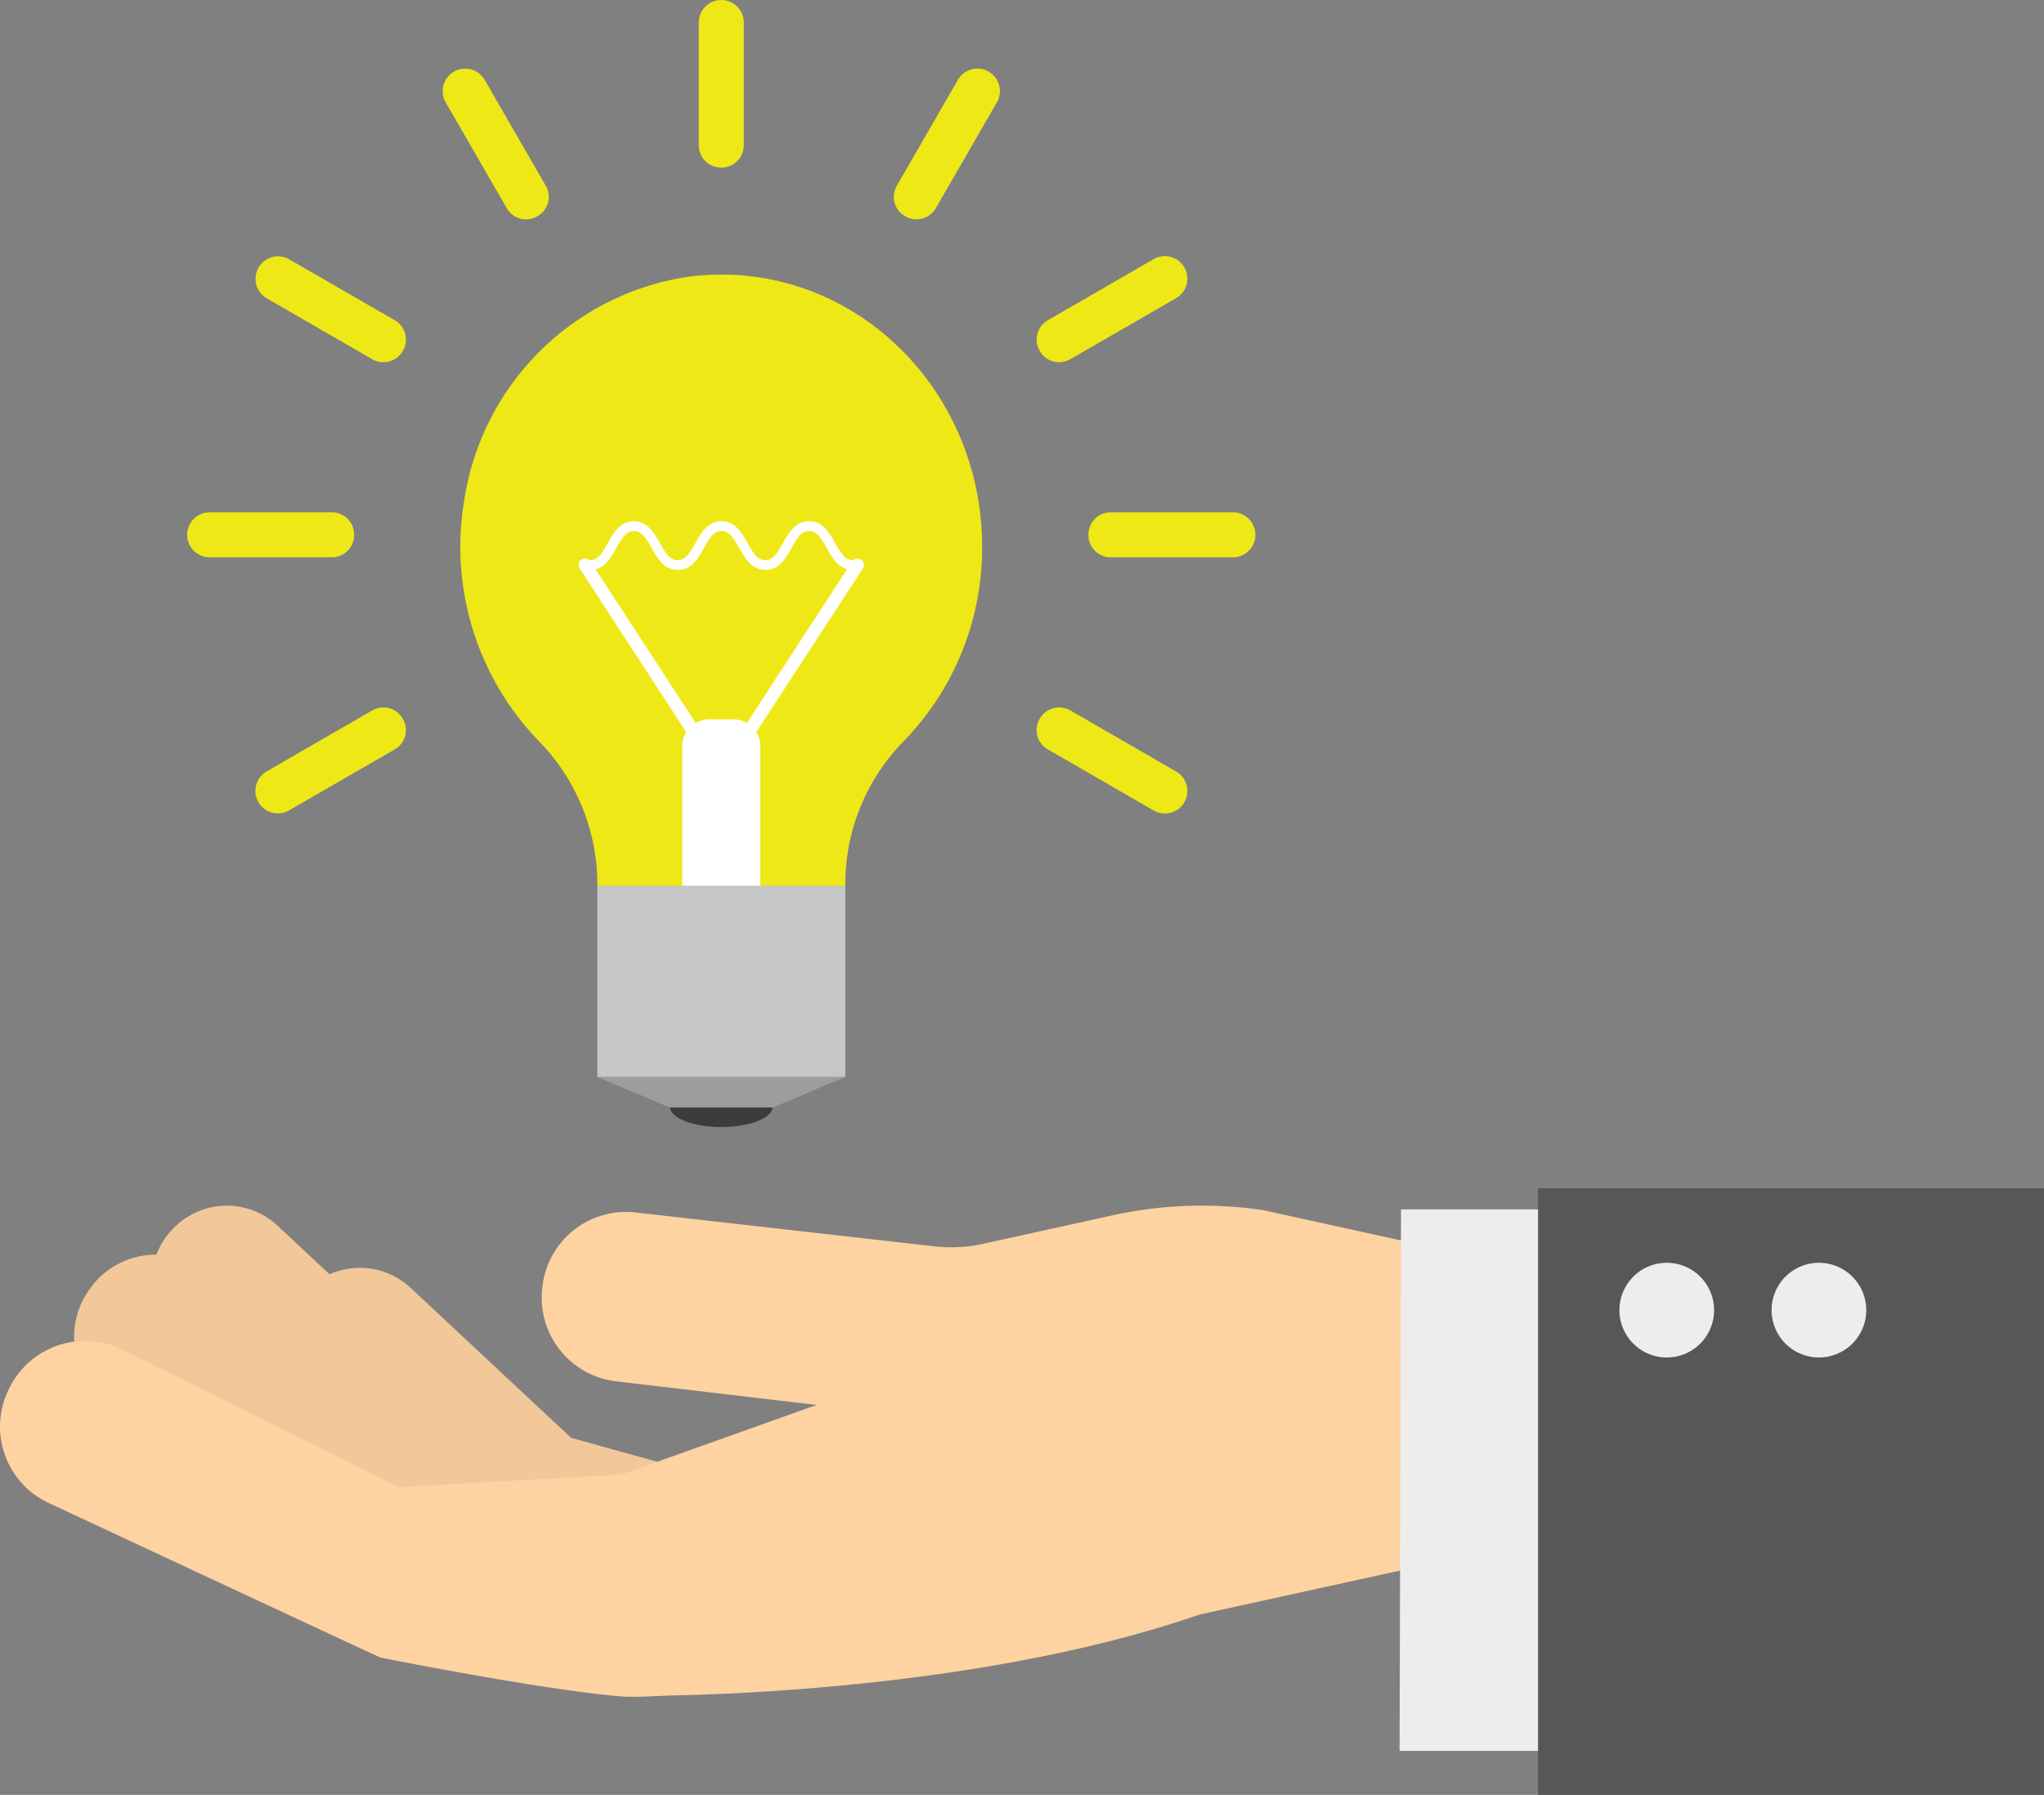 <svg xmlns="http://www.w3.org/2000/svg" width="124.983" height="109.73" viewBox="0 0 124.983 109.73">
  <rect x="0" y="0" width="124.983" height="109.73" fill="#808080" stroke="none"/>
  <g id="is_free_or_not" transform="translate(-30.327 -240.379)">
    <g id="Group_53245" data-name="Group 53245" transform="translate(58.485 257.165)">
      <path id="Path_2127" data-name="Path 2127" d="M61.89,282.611c0,.684-1.406,1.238-3.142,1.238s-3.14-.554-3.14-1.238,1.406-1.238,3.14-1.238S61.89,281.927,61.89,282.611Z" transform="translate(-42.803 -231.735)" fill="#3c3c3b"/>
      <rect id="Rectangle_1659" data-name="Rectangle 1659" width="15.164" height="11.691" transform="translate(8.364 37.358)" fill="#c6c6c6"/>
      <path id="Path_2128" data-name="Path 2128" d="M79.6,267.375c0-9.826-8.163-17.662-17.8-16.527a16.29,16.29,0,0,0-13.875,13.74,17.088,17.088,0,0,0,4.506,14.606,12.521,12.521,0,0,1,3.641,8.677v.227H71.234v-.147a12.461,12.461,0,0,1,3.584-8.7A16.94,16.94,0,0,0,79.6,267.375Z" transform="translate(-47.705 -250.739)" fill="#efe817"/>
      <path id="Path_2129" data-name="Path 2129" d="M63.59,282.883H57.308l-4.441-1.874H68.031Z" transform="translate(-44.503 -231.96)" fill="#9d9d9c"/>
      <path id="Path_2130" data-name="Path 2130" d="M55.385,260.046c.844,0,1.246.713,1.6,1.342.365.647.619,1.037,1.082,1.037s.715-.39,1.078-1.037c.353-.629.753-1.342,1.6-1.342s1.243.713,1.6,1.342c.365.647.617,1.037,1.079,1.037s.713-.39,1.078-1.037c.353-.629.753-1.342,1.6-1.342s1.243.713,1.6,1.342c.361.647.616,1.037,1.076,1.037a.3.3,0,1,1,0,.595c-.843,0-1.241-.711-1.594-1.34-.363-.646-.616-1.039-1.078-1.039s-.715.392-1.079,1.039c-.352.629-.753,1.34-1.594,1.34s-1.243-.711-1.6-1.34c-.365-.646-.617-1.039-1.079-1.039s-.716.392-1.079,1.039c-.353.629-.755,1.34-1.6,1.34s-1.246-.711-1.6-1.34c-.365-.646-.619-1.039-1.082-1.039s-.716.392-1.079,1.039c-.355.629-.755,1.34-1.6,1.34a.3.3,0,1,1,0-.595c.462,0,.716-.39,1.081-1.037C54.14,260.759,54.542,260.046,55.385,260.046Z" transform="translate(-44.788 -244.965)" fill="#fff"/>
      <path id="Path_2131" data-name="Path 2131" d="M59.018,267.521H57.9a1.678,1.678,0,0,0-1.828,1.471v8.695h4.772v-8.695A1.678,1.678,0,0,0,59.018,267.521Z" transform="translate(-42.513 -240.328)" fill="#fff"/>
      <path id="Path_2132" data-name="Path 2132" d="M59.4,272.748a.4.4,0,0,1-.329-.178L52.23,262.063a.392.392,0,1,1,.656-.429l6.848,10.506a.393.393,0,0,1-.329.608Z" transform="translate(-44.938 -244.09)" fill="#fff"/>
      <path id="Path_2133" data-name="Path 2133" d="M58.611,272.748a.393.393,0,0,1-.329-.608l6.846-10.506a.392.392,0,1,1,.656.429L58.938,272.57A.392.392,0,0,1,58.611,272.748Z" transform="translate(-41.184 -244.09)" fill="#fff"/>
    </g>
    <g id="Group_53248" data-name="Group 53248" transform="translate(30.327 313.018)">
      <g id="Group_53246" data-name="Group 53246" transform="translate(0 1.067)">
        <path id="Path_2134" data-name="Path 2134" d="M73.893,302.3l-4.231-.531-6.144-1.708L53.7,290.891a4.537,4.537,0,0,0-4.953-.825l-3.187-2.978a4.539,4.539,0,0,0-6.413.219l-.062.068a4.511,4.511,0,0,0-.925,1.491,4.923,4.923,0,0,0-4.1,2.123l-.057.083a4.926,4.926,0,0,0,1.248,6.852l15.876,10.986c.049.032.1.052.151.083a4.965,4.965,0,0,0,.463.256c.141.071.282.139.426.2s.287.094.434.136a4.927,4.927,0,0,0,.53.123c.055.01.105.031.162.039l19.144,2.492a4.924,4.924,0,0,0,5.519-4.249l.013-.1A4.86,4.86,0,0,0,73.893,302.3Z" transform="translate(-28.594 -285.867)" fill="#f2c799"/>
        <path id="Path_2135" data-name="Path 2135" d="M116.026,288l-8.482-1.863a25.553,25.553,0,0,0-9.191.322L90.439,288.2a9.138,9.138,0,0,1-2.977.154L69.21,286.285a5.147,5.147,0,0,0-5.713,4.509l-.011.1a5.146,5.146,0,0,0,4.509,5.712l12.266,1.444L68.346,302.3l-13.624.776-16.911-8.4a5.148,5.148,0,0,0-6.9,2.32l-.045.092a5.146,5.146,0,0,0,2.319,6.9s20.369,9.513,20.428,9.511c0,0,9.907,1.978,14.679,2.369.9.073,2.15-.036,3.432-.063,5.3-.117,20.094-.833,31.958-4.942l12.849-2.818Z" transform="translate(-30.327 -285.867)" fill="#ffd2a1"/>
      </g>
      <path id="Path_2136" data-name="Path 2136" d="M97.423,286.007l.156,33.105H83.143l.089-33.105Z" transform="translate(2.436 -284.713)" fill="#ededed"/>
      <rect id="Rectangle_1660" data-name="Rectangle 1660" width="30.936" height="37.091" transform="translate(94.047)" fill="#575756"/>
      <g id="Group_53247" data-name="Group 53247" transform="translate(99.02 4.559)">
        <path id="Path_2137" data-name="Path 2137" d="M97.332,291.834a2.894,2.894,0,1,1,3.662,1.828A2.894,2.894,0,0,1,97.332,291.834Z" transform="translate(-87.876 -288.022)" fill="#ededed"/>
        <path id="Path_2138" data-name="Path 2138" d="M91.589,291.834a2.894,2.894,0,1,1,3.664,1.828A2.894,2.894,0,0,1,91.589,291.834Z" transform="translate(-91.438 -288.022)" fill="#ededed"/>
      </g>
    </g>
    <g id="Group_53249" data-name="Group 53249" transform="translate(41.737 240.379)">
      <path id="Path_2139" data-name="Path 2139" d="M70.358,245.032a1.375,1.375,0,0,0-2.382-1.376l-3.736,6.473a1.355,1.355,0,0,0,.509,1.86l.024.015a1.359,1.359,0,0,0,1.849-.5Z" transform="translate(-20.814 -238.773)" fill="#efe817"/>
      <path id="Path_2140" data-name="Path 2140" d="M77.974,252.611a1.376,1.376,0,0,0-1.376-2.384l-6.472,3.738a1.356,1.356,0,0,0-.5,1.849l.013.024a1.36,1.36,0,0,0,1.862.509Z" transform="translate(-17.469 -234.384)" fill="#efe817"/>
      <path id="Path_2141" data-name="Path 2141" d="M80.271,259.708H72.759a1.357,1.357,0,0,0-1.356,1.359v.034a1.357,1.357,0,0,0,1.356,1.358h7.512a1.376,1.376,0,0,0,0-2.751Z" transform="translate(-16.257 -228.389)" fill="#efe817"/>
      <path id="Path_2142" data-name="Path 2142" d="M76.6,273.37a1.375,1.375,0,1,0,1.376-2.382L71.5,267.25a1.359,1.359,0,0,0-1.862.51l-.013.024a1.357,1.357,0,0,0,.5,1.849Z" transform="translate(-17.469 -223.823)" fill="#efe817"/>
      <path id="Path_2143" data-name="Path 2143" d="M40.647,270.988a1.375,1.375,0,0,0,1.374,2.382l6.473-3.736a1.357,1.357,0,0,0,.5-1.849l-.013-.024a1.359,1.359,0,0,0-1.862-.51Z" transform="translate(-35.763 -223.823)" fill="#efe817"/>
      <path id="Path_2144" data-name="Path 2144" d="M47.611,261.067a1.357,1.357,0,0,0-1.356-1.359H38.743a1.376,1.376,0,0,0,0,2.751h7.512a1.357,1.357,0,0,0,1.356-1.358Z" transform="translate(-37.369 -228.389)" fill="#efe817"/>
      <path id="Path_2145" data-name="Path 2145" d="M42.021,250.227a1.376,1.376,0,0,0-1.374,2.384l6.472,3.736a1.36,1.36,0,0,0,1.862-.509l.013-.024a1.357,1.357,0,0,0-.5-1.849Z" transform="translate(-35.763 -234.384)" fill="#efe817"/>
      <path id="Path_2146" data-name="Path 2146" d="M49.6,243.656a1.375,1.375,0,0,0-2.382,1.376l3.736,6.473a1.359,1.359,0,0,0,1.849.5l.024-.015a1.355,1.355,0,0,0,.509-1.86Z" transform="translate(-31.374 -238.773)" fill="#efe817"/>
      <path id="Path_2147" data-name="Path 2147" d="M58.09,250.621a1.355,1.355,0,0,0,1.358-1.355v-7.512a1.375,1.375,0,1,0-2.75,0v7.512a1.355,1.355,0,0,0,1.358,1.355Z" transform="translate(-25.379 -240.379)" fill="#efe817"/>
    </g>
  </g>
</svg>
